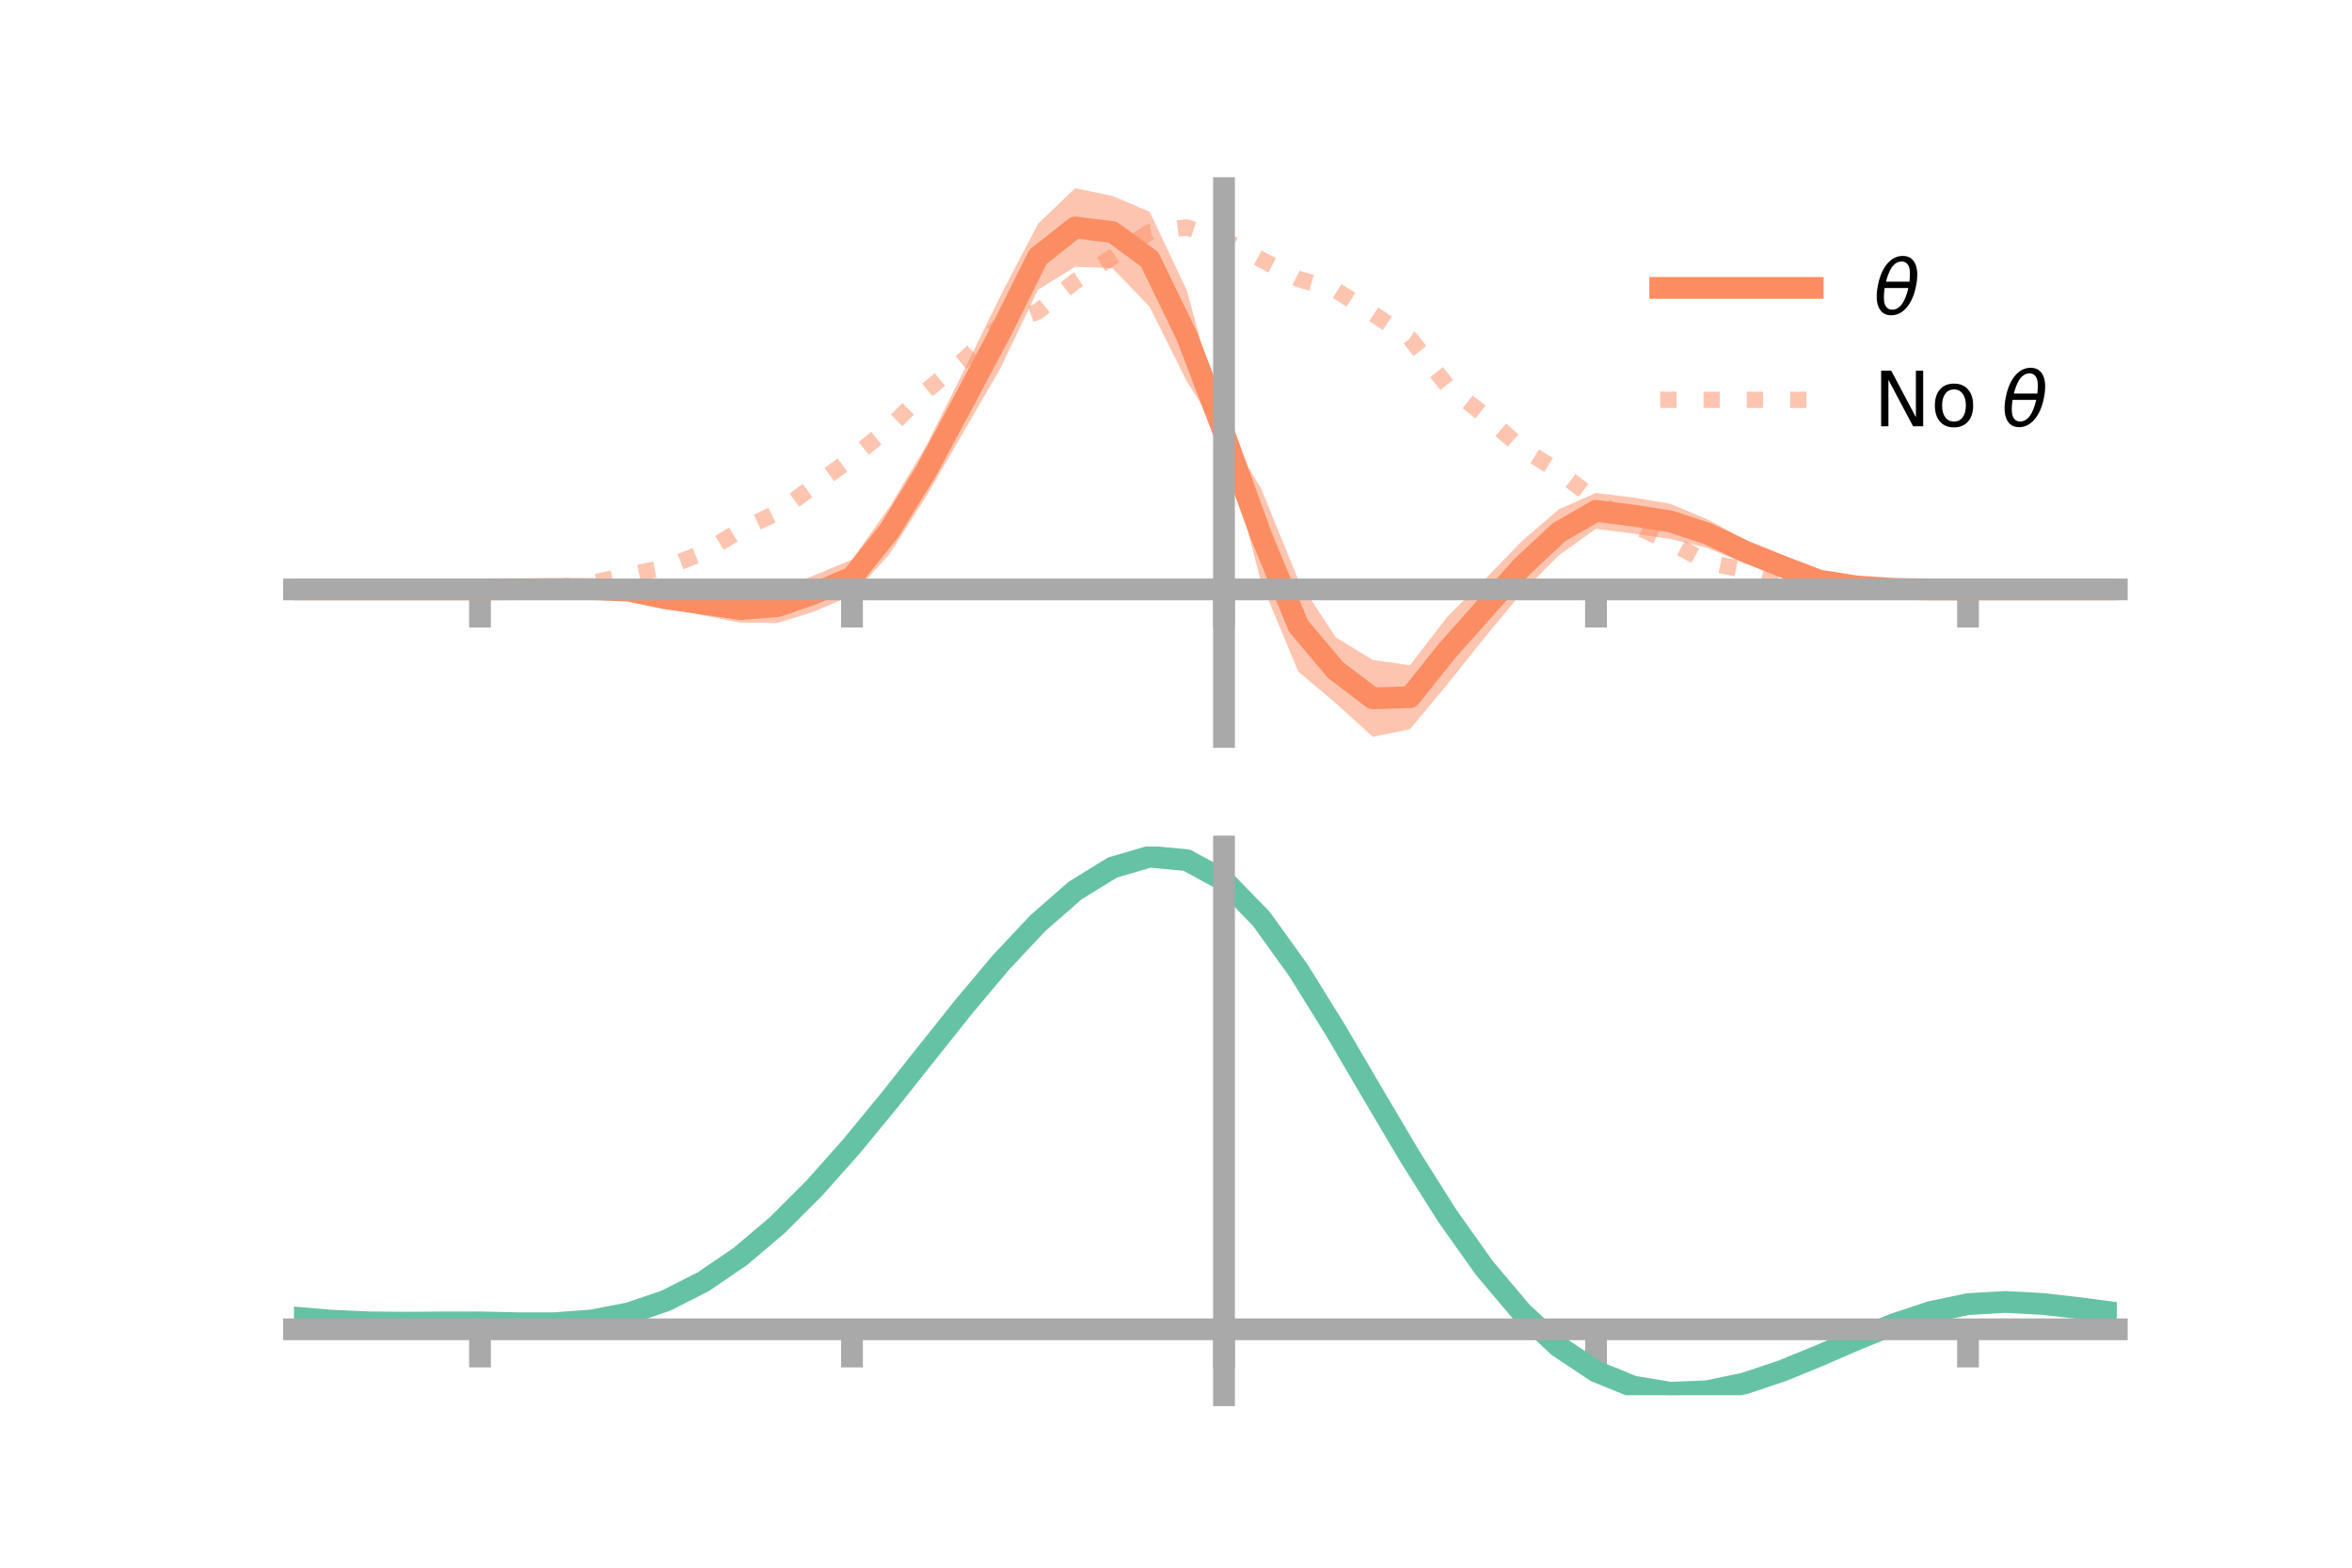 <?xml version="1.0" encoding="utf-8" standalone="no"?>
<!DOCTYPE svg PUBLIC "-//W3C//DTD SVG 1.1//EN"
  "http://www.w3.org/Graphics/SVG/1.1/DTD/svg11.dtd">
<!-- Created with matplotlib (https://matplotlib.org/) -->
<svg height="144pt" version="1.1" viewBox="0 0 216 144" width="216pt" xmlns="http://www.w3.org/2000/svg" xmlns:xlink="http://www.w3.org/1999/xlink">
 <defs>
  <style type="text/css">*{stroke-linecap:butt;stroke-linejoin:round;}</style>
 </defs>
 <g id="figure_1">
  <g id="patch_1">
   <path d="M 0 144 
L 216 144 
L 216 0 
L 0 0 
z
" style="fill:none;"/>
  </g>
  <g id="axes_1">
   <g id="patch_2">
    <path d="M 27 67.68 
L 194.4 67.68 
L 194.4 17.28 
L 27 17.28 
z
" style="fill:none;"/>
   </g>
   <g id="PolyCollection_1">
    <path clip-path="url(#pd92df69160)" d="M 27 54.143 
L 27 54.143 
L 30.416 54.143 
L 33.833 54.143 
L 37.249 54.143 
L 40.665 54.143 
L 44.082 54.142 
L 47.498 54.04 
L 50.914 53.892 
L 54.331 53.704 
L 57.747 53.664 
L 61.163 54.147 
L 64.58 54.379 
L 67.996 54.694 
L 71.412 54.129 
L 74.829 52.826 
L 78.245 51.399 
L 81.661 46.606 
L 85.078 40.908 
L 88.494 34.091 
L 91.91 27.113 
L 95.327 20.558 
L 98.743 17.28 
L 102.159 18 
L 105.576 19.447 
L 108.992 26.665 
L 112.408 39.173 
L 115.824 44.895 
L 119.241 53.29 
L 122.657 58.536 
L 126.073 60.617 
L 129.49 61.102 
L 132.906 56.66 
L 136.322 53.265 
L 139.739 49.724 
L 143.155 46.781 
L 146.571 45.278 
L 149.988 45.707 
L 153.404 46.277 
L 156.82 47.708 
L 160.237 49.544 
L 163.653 51.18 
L 167.069 52.731 
L 170.486 53.456 
L 173.902 53.871 
L 177.318 54.065 
L 180.735 54.142 
L 184.151 54.143 
L 187.567 54.143 
L 190.984 54.143 
L 194.4 54.143 
L 194.4 54.143 
L 194.4 54.143 
L 190.984 54.143 
L 187.567 54.143 
L 184.151 54.143 
L 180.735 54.144 
L 177.318 54.232 
L 173.902 54.308 
L 170.486 54.28 
L 167.069 53.934 
L 163.653 52.862 
L 160.237 51.754 
L 156.82 50.335 
L 153.404 49.512 
L 149.988 49.014 
L 146.571 48.569 
L 143.155 51.011 
L 139.739 54.465 
L 136.322 58.594 
L 132.906 62.874 
L 129.49 66.98 
L 126.073 67.68 
L 122.657 64.577 
L 119.241 61.705 
L 115.824 53.514 
L 112.408 40.391 
L 108.992 35.044 
L 105.576 28.179 
L 102.159 24.633 
L 98.743 24.499 
L 95.327 26.619 
L 91.91 33.778 
L 88.494 39.675 
L 85.078 45.558 
L 81.661 50.942 
L 78.245 54.678 
L 74.829 56.152 
L 71.412 57.227 
L 67.996 57.191 
L 64.58 56.528 
L 61.163 55.783 
L 57.747 54.867 
L 54.331 54.518 
L 50.914 54.322 
L 47.498 54.21 
L 44.082 54.144 
L 40.665 54.143 
L 37.249 54.143 
L 33.833 54.143 
L 30.416 54.143 
L 27 54.143 
z
" style="fill:#fc8d62;fill-opacity:0.5;"/>
   </g>
   <g id="matplotlib.axis_1">
    <g id="xtick_1">
     <g id="line2d_1">
      <defs>
       <path d="M 0 0 
L 0 3.5 
" id="m131cf1cbec" style="stroke:#a9a9a9;stroke-width:2;"/>
      </defs>
      <g>
       <use style="fill:#a9a9a9;stroke:#a9a9a9;stroke-width:2;" x="44.082" xlink:href="#m131cf1cbec" y="54.143"/>
      </g>
     </g>
    </g>
    <g id="xtick_2">
     <g id="line2d_2">
      <g>
       <use style="fill:#a9a9a9;stroke:#a9a9a9;stroke-width:2;" x="78.245" xlink:href="#m131cf1cbec" y="54.143"/>
      </g>
     </g>
    </g>
    <g id="xtick_3">
     <g id="line2d_3">
      <g>
       <use style="fill:#a9a9a9;stroke:#a9a9a9;stroke-width:2;" x="112.408" xlink:href="#m131cf1cbec" y="54.143"/>
      </g>
     </g>
    </g>
    <g id="xtick_4">
     <g id="line2d_4">
      <g>
       <use style="fill:#a9a9a9;stroke:#a9a9a9;stroke-width:2;" x="146.571" xlink:href="#m131cf1cbec" y="54.143"/>
      </g>
     </g>
    </g>
    <g id="xtick_5">
     <g id="line2d_5">
      <g>
       <use style="fill:#a9a9a9;stroke:#a9a9a9;stroke-width:2;" x="180.735" xlink:href="#m131cf1cbec" y="54.143"/>
      </g>
     </g>
    </g>
   </g>
   <g id="matplotlib.axis_2"/>
   <g id="line2d_6">
    <path clip-path="url(#pd92df69160)" d="M 27 54.143 
L 30.416 54.143 
L 33.833 54.143 
L 37.249 54.143 
L 40.665 54.143 
L 44.082 54.143 
L 47.498 54.125 
L 50.914 54.107 
L 54.331 54.111 
L 57.747 54.265 
L 61.163 54.965 
L 64.58 55.454 
L 67.996 55.943 
L 71.412 55.678 
L 74.829 54.489 
L 78.245 53.039 
L 81.661 48.774 
L 85.078 43.233 
L 88.494 36.883 
L 91.91 30.446 
L 95.327 23.589 
L 98.743 20.89 
L 102.159 21.317 
L 105.576 23.813 
L 108.992 30.855 
L 112.408 39.782 
L 115.824 49.204 
L 119.241 57.497 
L 122.657 61.556 
L 126.073 64.149 
L 129.49 64.041 
L 132.906 59.767 
L 136.322 55.93 
L 139.739 52.094 
L 143.155 48.896 
L 146.571 46.923 
L 149.988 47.36 
L 153.404 47.895 
L 156.82 49.022 
L 160.237 50.649 
L 163.653 52.021 
L 167.069 53.332 
L 170.486 53.868 
L 173.902 54.09 
L 177.318 54.148 
L 180.735 54.143 
L 184.151 54.143 
L 187.567 54.143 
L 190.984 54.143 
L 194.4 54.143 
" style="fill:none;stroke:#fc8d62;stroke-linecap:square;stroke-width:2;"/>
   </g>
   <g id="line2d_7">
    <path clip-path="url(#pd92df69160)" d="M 27 54.143 
L 30.416 54.143 
L 33.833 54.143 
L 37.249 54.143 
L 40.665 54.143 
L 44.082 54.143 
L 47.498 54.094 
L 50.914 53.996 
L 54.331 53.554 
L 57.747 52.806 
L 61.163 52.107 
L 64.58 50.773 
L 67.996 48.703 
L 71.412 47.064 
L 74.829 44.573 
L 78.245 42.072 
L 81.661 39.291 
L 85.078 35.887 
L 88.494 33.069 
L 91.91 29.874 
L 95.327 28.608 
L 98.743 25.839 
L 102.159 23.613 
L 105.576 21.316 
L 108.992 20.89 
L 112.408 22.039 
L 115.824 23.84 
L 119.241 25.619 
L 122.657 26.643 
L 126.073 28.8 
L 129.49 31.087 
L 132.906 35.426 
L 136.322 38.131 
L 139.739 41.164 
L 143.155 43.308 
L 146.571 45.946 
L 149.988 48.234 
L 153.404 49.82 
L 156.82 51.657 
L 160.237 52.36 
L 163.653 53.164 
L 167.069 53.893 
L 170.486 54.073 
L 173.902 54.092 
L 177.318 54.167 
L 180.735 54.143 
L 184.151 54.143 
L 187.567 54.143 
L 190.984 54.143 
L 194.4 54.143 
" style="fill:none;stroke:#fc8d62;stroke-dasharray:1.5,2.475;stroke-dashoffset:0;stroke-opacity:0.5;stroke-width:1.5;"/>
   </g>
   <g id="patch_3">
    <path d="M 112.408 67.68 
L 112.408 17.28 
" style="fill:none;stroke:#a9a9a9;stroke-linecap:square;stroke-linejoin:miter;stroke-width:2;"/>
   </g>
   <g id="patch_4">
    <path d="M 194.4 67.68 
L 194.4 17.28 
" style="fill:none;"/>
   </g>
   <g id="patch_5">
    <path d="M 27 54.143 
L 194.4 54.143 
" style="fill:none;stroke:#a9a9a9;stroke-linecap:square;stroke-linejoin:miter;stroke-width:2;"/>
   </g>
   <g id="patch_6">
    <path d="M 27 17.28 
L 194.4 17.28 
" style="fill:none;"/>
   </g>
   <g id="legend_1">
    <g id="line2d_8">
     <path d="M 152.47 26.449 
L 166.47 26.449 
" style="fill:none;stroke:#fc8d62;stroke-linecap:square;stroke-width:2;"/>
    </g>
    <g id="line2d_9"/>
    <g id="text_1">
     <!-- $\theta$ -->
     <g transform="translate(172.07 28.899)scale(0.07 -0.07)">
      <defs>
       <path d="M 45.516 34.672 
L 14.453 34.672 
Q 12.359 20.062 14.5 13.875 
Q 17.188 6.25 24.469 6.25 
Q 31.781 6.25 37.359 13.922 
Q 42.234 20.656 45.516 34.672 
z
M 47.016 42.969 
Q 48.344 56.844 46.625 61.719 
Q 43.953 69.438 36.766 69.438 
Q 29.297 69.438 23.828 61.812 
Q 19.531 55.672 16.156 42.969 
z
M 38.188 76.766 
Q 49.906 76.766 54.594 66.406 
Q 59.281 56.109 55.719 37.844 
Q 52.203 19.625 43.453 9.281 
Q 34.766 -1.125 23.047 -1.125 
Q 11.281 -1.125 6.641 9.281 
Q 2 19.625 5.516 37.844 
Q 9.078 56.109 17.719 66.406 
Q 26.422 76.766 38.188 76.766 
z
" id="DejaVuSans-Oblique-952"/>
      </defs>
      <use transform="translate(0 0.234)" xlink:href="#DejaVuSans-Oblique-952"/>
     </g>
    </g>
    <g id="line2d_10">
     <path d="M 152.47 36.724 
L 166.47 36.724 
" style="fill:none;stroke:#fc8d62;stroke-dasharray:1.5,2.475;stroke-dashoffset:0;stroke-opacity:0.5;stroke-width:1.5;"/>
    </g>
    <g id="line2d_11"/>
    <g id="text_2">
     <!-- No $\theta$ -->
     <g transform="translate(172.07 39.174)scale(0.07 -0.07)">
      <defs>
       <path d="M 9.812 72.906 
L 23.094 72.906 
L 55.422 11.922 
L 55.422 72.906 
L 64.984 72.906 
L 64.984 0 
L 51.703 0 
L 19.391 60.984 
L 19.391 0 
L 9.812 0 
z
" id="DejaVuSans-78"/>
       <path d="M 30.609 48.391 
Q 23.391 48.391 19.188 42.75 
Q 14.984 37.109 14.984 27.297 
Q 14.984 17.484 19.156 11.844 
Q 23.344 6.203 30.609 6.203 
Q 37.797 6.203 41.984 11.859 
Q 46.188 17.531 46.188 27.297 
Q 46.188 37.016 41.984 42.703 
Q 37.797 48.391 30.609 48.391 
z
M 30.609 56 
Q 42.328 56 49.016 48.375 
Q 55.719 40.766 55.719 27.297 
Q 55.719 13.875 49.016 6.219 
Q 42.328 -1.422 30.609 -1.422 
Q 18.844 -1.422 12.172 6.219 
Q 5.516 13.875 5.516 27.297 
Q 5.516 40.766 12.172 48.375 
Q 18.844 56 30.609 56 
z
" id="DejaVuSans-111"/>
       <path id="DejaVuSans-32"/>
      </defs>
      <use transform="translate(0 0.234)" xlink:href="#DejaVuSans-78"/>
      <use transform="translate(74.805 0.234)" xlink:href="#DejaVuSans-111"/>
      <use transform="translate(135.986 0.234)" xlink:href="#DejaVuSans-32"/>
      <use transform="translate(167.773 0.234)" xlink:href="#DejaVuSans-Oblique-952"/>
     </g>
    </g>
   </g>
  </g>
  <g id="axes_2">
   <g id="patch_7">
    <path d="M 27 128.16 
L 194.4 128.16 
L 194.4 77.76 
L 27 77.76 
z
" style="fill:none;"/>
   </g>
   <g id="PolyCollection_2">
    <path clip-path="url(#p2ff2d471b7)" d="M 27 121.057 
L 27 120.979 
L 30.416 121.279 
L 33.833 121.436 
L 37.249 121.467 
L 40.665 121.434 
L 44.082 121.429 
L 47.498 121.506 
L 50.914 121.507 
L 54.331 121.25 
L 57.747 120.59 
L 61.163 119.412 
L 64.58 117.644 
L 67.996 115.264 
L 71.412 112.293 
L 74.829 108.791 
L 78.245 104.85 
L 81.661 100.599 
L 85.078 96.193 
L 88.494 91.815 
L 91.91 87.664 
L 95.327 83.957 
L 98.743 80.918 
L 102.159 78.776 
L 105.576 77.76 
L 108.992 78.093 
L 112.408 79.983 
L 115.824 83.543 
L 119.241 88.354 
L 122.657 93.938 
L 126.073 99.854 
L 129.49 105.72 
L 132.906 111.22 
L 136.322 116.109 
L 139.739 120.214 
L 143.155 123.432 
L 146.571 125.728 
L 149.988 127.127 
L 153.404 127.703 
L 156.82 127.569 
L 160.237 126.863 
L 163.653 125.741 
L 167.069 124.369 
L 170.486 122.915 
L 173.902 121.544 
L 177.318 120.421 
L 180.735 119.707 
L 184.151 119.509 
L 187.567 119.698 
L 190.984 120.099 
L 194.4 120.562 
L 194.4 120.666 
L 194.4 120.666 
L 190.984 120.228 
L 187.567 119.848 
L 184.151 119.671 
L 180.735 119.874 
L 177.318 120.598 
L 173.902 121.752 
L 170.486 123.171 
L 167.069 124.682 
L 163.653 126.108 
L 160.237 127.273 
L 156.82 128.008 
L 153.404 128.16 
L 149.988 127.597 
L 146.571 126.221 
L 143.155 123.972 
L 139.739 120.835 
L 136.322 116.849 
L 132.906 112.108 
L 129.49 106.774 
L 126.073 101.082 
L 122.657 95.335 
L 119.241 89.906 
L 115.824 85.226 
L 112.408 81.764 
L 108.992 79.934 
L 105.576 79.616 
L 102.159 80.604 
L 98.743 82.677 
L 95.327 85.608 
L 91.91 89.176 
L 88.494 93.161 
L 85.078 97.357 
L 81.661 101.57 
L 78.245 105.628 
L 74.829 109.386 
L 71.412 112.723 
L 67.996 115.554 
L 64.58 117.827 
L 61.163 119.528 
L 57.747 120.678 
L 54.331 121.333 
L 50.914 121.587 
L 47.498 121.583 
L 44.082 121.505 
L 40.665 121.506 
L 37.249 121.529 
L 33.833 121.491 
L 30.416 121.339 
L 27 121.057 
z
" style="fill:#66c2a5;fill-opacity:0.5;"/>
   </g>
   <g id="matplotlib.axis_3">
    <g id="xtick_6">
     <g id="line2d_12">
      <g>
       <use style="fill:#a9a9a9;stroke:#a9a9a9;stroke-width:2;" x="44.082" xlink:href="#m131cf1cbec" y="122.105"/>
      </g>
     </g>
    </g>
    <g id="xtick_7">
     <g id="line2d_13">
      <g>
       <use style="fill:#a9a9a9;stroke:#a9a9a9;stroke-width:2;" x="78.245" xlink:href="#m131cf1cbec" y="122.105"/>
      </g>
     </g>
    </g>
    <g id="xtick_8">
     <g id="line2d_14">
      <g>
       <use style="fill:#a9a9a9;stroke:#a9a9a9;stroke-width:2;" x="112.408" xlink:href="#m131cf1cbec" y="122.105"/>
      </g>
     </g>
    </g>
    <g id="xtick_9">
     <g id="line2d_15">
      <g>
       <use style="fill:#a9a9a9;stroke:#a9a9a9;stroke-width:2;" x="146.571" xlink:href="#m131cf1cbec" y="122.105"/>
      </g>
     </g>
    </g>
    <g id="xtick_10">
     <g id="line2d_16">
      <g>
       <use style="fill:#a9a9a9;stroke:#a9a9a9;stroke-width:2;" x="180.735" xlink:href="#m131cf1cbec" y="122.105"/>
      </g>
     </g>
    </g>
   </g>
   <g id="matplotlib.axis_4"/>
   <g id="line2d_17">
    <path clip-path="url(#p2ff2d471b7)" d="M 27 121.018 
L 30.416 121.309 
L 33.833 121.463 
L 37.249 121.498 
L 40.665 121.47 
L 44.082 121.467 
L 47.498 121.544 
L 50.914 121.547 
L 54.331 121.292 
L 57.747 120.634 
L 61.163 119.47 
L 64.58 117.735 
L 67.996 115.409 
L 71.412 112.508 
L 74.829 109.088 
L 78.245 105.239 
L 81.661 101.084 
L 85.078 96.775 
L 88.494 92.488 
L 91.91 88.42 
L 95.327 84.783 
L 98.743 81.797 
L 102.159 79.69 
L 105.576 78.688 
L 108.992 79.013 
L 112.408 80.874 
L 115.824 84.385 
L 119.241 89.13 
L 122.657 94.636 
L 126.073 100.468 
L 129.49 106.247 
L 132.906 111.664 
L 136.322 116.479 
L 139.739 120.524 
L 143.155 123.702 
L 146.571 125.975 
L 149.988 127.362 
L 153.404 127.932 
L 156.82 127.788 
L 160.237 127.068 
L 163.653 125.924 
L 167.069 124.525 
L 170.486 123.043 
L 173.902 121.648 
L 177.318 120.509 
L 180.735 119.79 
L 184.151 119.59 
L 187.567 119.773 
L 190.984 120.163 
L 194.4 120.614 
" style="fill:none;stroke:#66c2a5;stroke-linecap:square;stroke-width:2;"/>
   </g>
   <g id="patch_8">
    <path d="M 112.408 128.16 
L 112.408 77.76 
" style="fill:none;stroke:#a9a9a9;stroke-linecap:square;stroke-linejoin:miter;stroke-width:2;"/>
   </g>
   <g id="patch_9">
    <path d="M 194.4 128.16 
L 194.4 77.76 
" style="fill:none;"/>
   </g>
   <g id="patch_10">
    <path d="M 27 122.105 
L 194.4 122.105 
" style="fill:none;stroke:#a9a9a9;stroke-linecap:square;stroke-linejoin:miter;stroke-width:2;"/>
   </g>
   <g id="patch_11">
    <path d="M 27 77.76 
L 194.4 77.76 
" style="fill:none;"/>
   </g>
  </g>
 </g>
 <defs>
  <clipPath id="pd92df69160">
   <rect height="50.4" width="167.4" x="27" y="17.28"/>
  </clipPath>
  <clipPath id="p2ff2d471b7">
   <rect height="50.4" width="167.4" x="27" y="77.76"/>
  </clipPath>
 </defs>
</svg>
